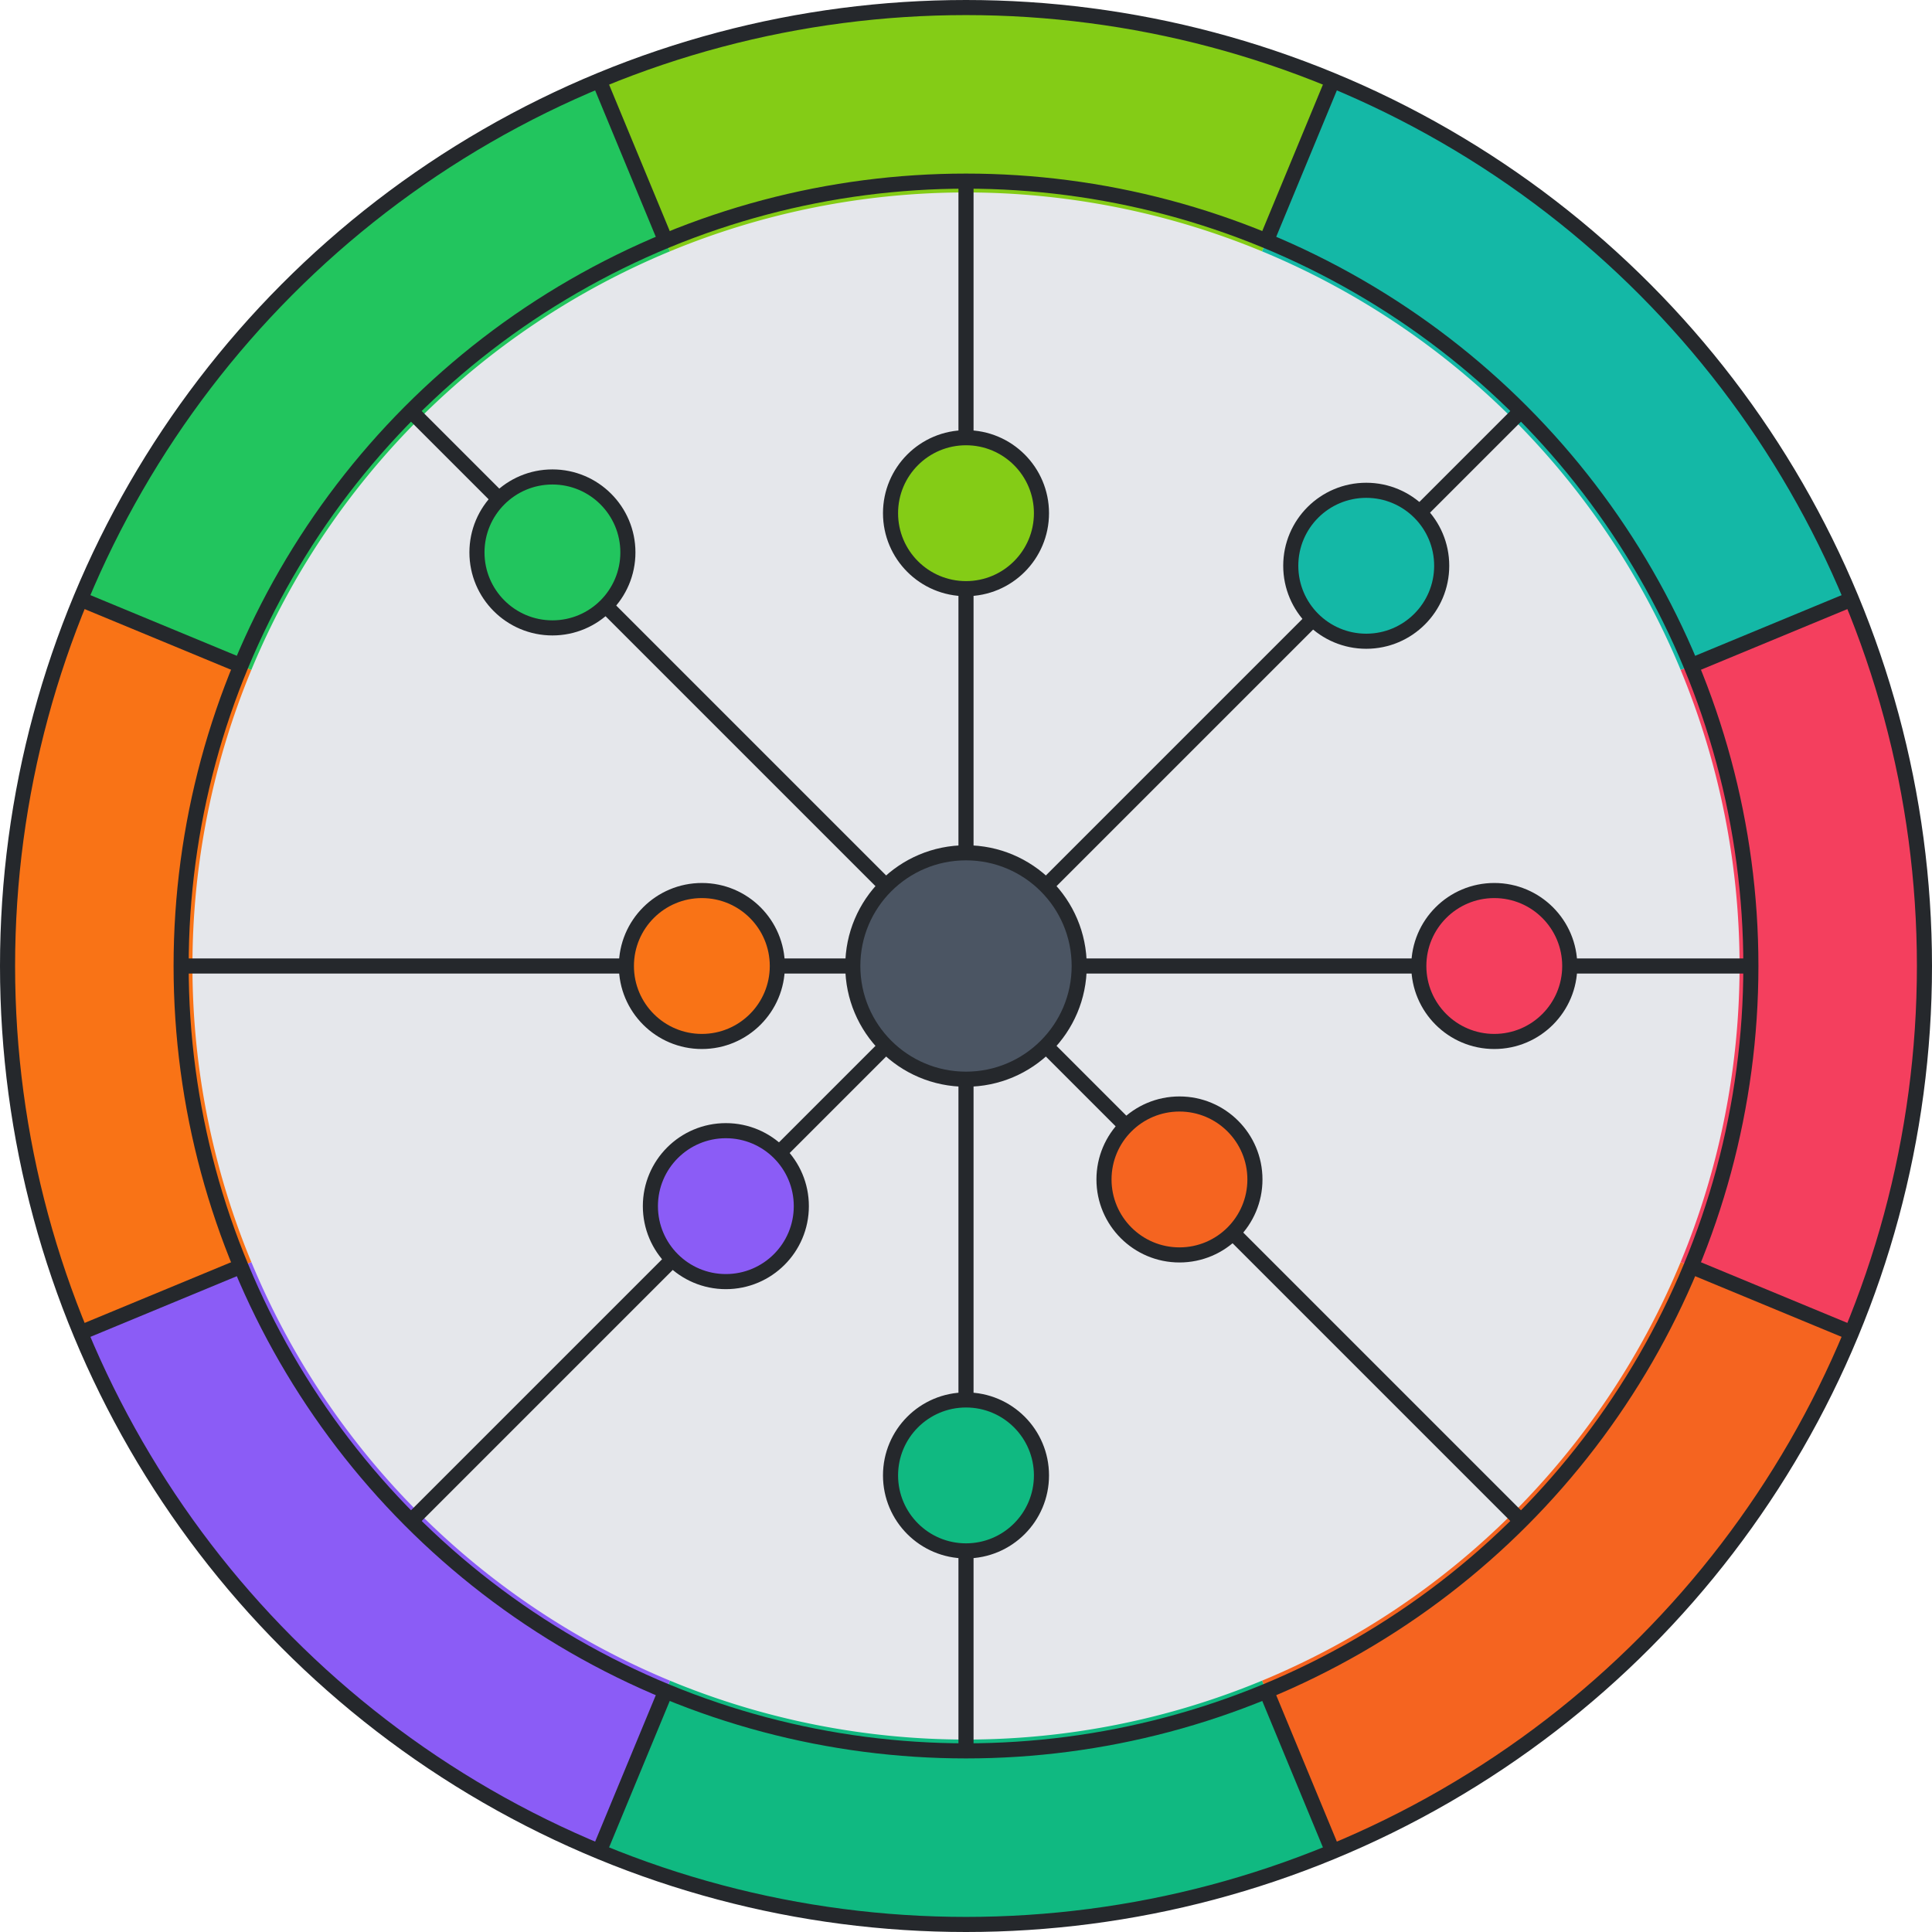 <svg viewBox="0 0 512 512" height="512" width="512" xmlns="http://www.w3.org/2000/svg" xmlns:xlink="http://www.w3.org/1999/xlink"><circle r="250" cx="256" cy="256" stroke-width="0" fill="#e5e7eb"></circle><path d="M 468.492 344.017 A 230 230 0 0 1 344.017 468.492" stroke-width="50" stroke="#F56420" fill="none"></path><path d="M 344.017 468.492 A 230 230 0 0 1 167.983 468.492" stroke-width="50" stroke="#10B981" fill="none"></path><path d="M 167.983 468.492 A 230 230 0 0 1 43.508 344.017" stroke-width="50" stroke="#8B5CF6" fill="none"></path><path d="M 43.508 344.017 A 230 230 0 0 1 43.508 167.983" stroke-width="50" stroke="#F97316" fill="none"></path><path d="M 43.508 167.983 A 230 230 0 0 1 167.983 43.508" stroke-width="50" stroke="#22C55E" fill="none"></path><path d="M 167.983 43.508 A 230 230 0 0 1 344.017 43.508" stroke-width="50" stroke="#84CC16" fill="none"></path><path d="M 344.017 43.508 A 230 230 0 0 1 468.492 167.983" stroke-width="50" stroke="#14B8A6" fill="none"></path><path d="M 468.492 167.983 A 230 230 0 0 1 468.492 344.017" stroke-width="50" stroke="#F43F5E" fill="none"></path><line x1="490.665" y1="353.202" x2="448.167" y2="335.598" stroke-width="4" stroke="#25282c"></line><line x1="353.202" y1="490.665" x2="335.598" y2="448.167" stroke-width="4" stroke="#25282c"></line><line x1="158.798" y1="490.665" x2="176.402" y2="448.167" stroke-width="4" stroke="#25282c"></line><line x1="21.335" y1="353.202" x2="63.833" y2="335.598" stroke-width="4" stroke="#25282c"></line><line x1="21.335" y1="158.798" x2="63.833" y2="176.402" stroke-width="4" stroke="#25282c"></line><line x1="158.798" y1="21.335" x2="176.402" y2="63.833" stroke-width="4" stroke="#25282c"></line><line x1="353.202" y1="21.335" x2="335.598" y2="63.833" stroke-width="4" stroke="#25282c"></line><line x1="490.665" y1="158.798" x2="448.167" y2="176.402" stroke-width="4" stroke="#25282c"></line><circle r="254" cx="256" cy="256" stroke-width="4" stroke="#25282c" fill="none"></circle><circle r="208" cx="256" cy="256" stroke-width="4" stroke="#25282c" fill="none"></circle><line x1="256" y1="256" x2="403.078" y2="403.078" stroke-width="4" stroke="#25282c"></line><line x1="256" y1="256" x2="256" y2="464" stroke-width="4" stroke="#25282c"></line><line x1="256" y1="256" x2="108.922" y2="403.078" stroke-width="4" stroke="#25282c"></line><line x1="256" y1="256" x2="48" y2="256" stroke-width="4" stroke="#25282c"></line><line x1="256" y1="256" x2="108.922" y2="108.922" stroke-width="4" stroke="#25282c"></line><line x1="256" y1="256" x2="256" y2="48" stroke-width="4" stroke="#25282c"></line><line x1="256" y1="256" x2="403.078" y2="108.922" stroke-width="4" stroke="#25282c"></line><line x1="256" y1="256" x2="464" y2="256" stroke-width="4" stroke="#25282c"></line><circle cx="312.569" cy="312.569" r="20" fill="#F56420" stroke-width="4" stroke="#25282c"></circle><circle cx="256" cy="391" r="20" fill="#10B981" stroke-width="4" stroke="#25282c"></circle><circle cx="192.36" cy="319.64" r="20" fill="#8B5CF6" stroke-width="4" stroke="#25282c"></circle><circle cx="186" cy="256" r="20" fill="#F97316" stroke-width="4" stroke="#25282c"></circle><circle cx="146.398" cy="146.398" r="20" fill="#22C55E" stroke-width="4" stroke="#25282c"></circle><circle cx="256" cy="136" r="20" fill="#84CC16" stroke-width="4" stroke="#25282c"></circle><circle cx="362.066" cy="149.934" r="20" fill="#14B8A6" stroke-width="4" stroke="#25282c"></circle><circle cx="396" cy="256" r="20" fill="#F43F5E" stroke-width="4" stroke="#25282c"></circle><circle r="30" cx="256" cy="256" stroke-width="4" stroke="#25282c" fill="#4b5563"></circle></svg>
